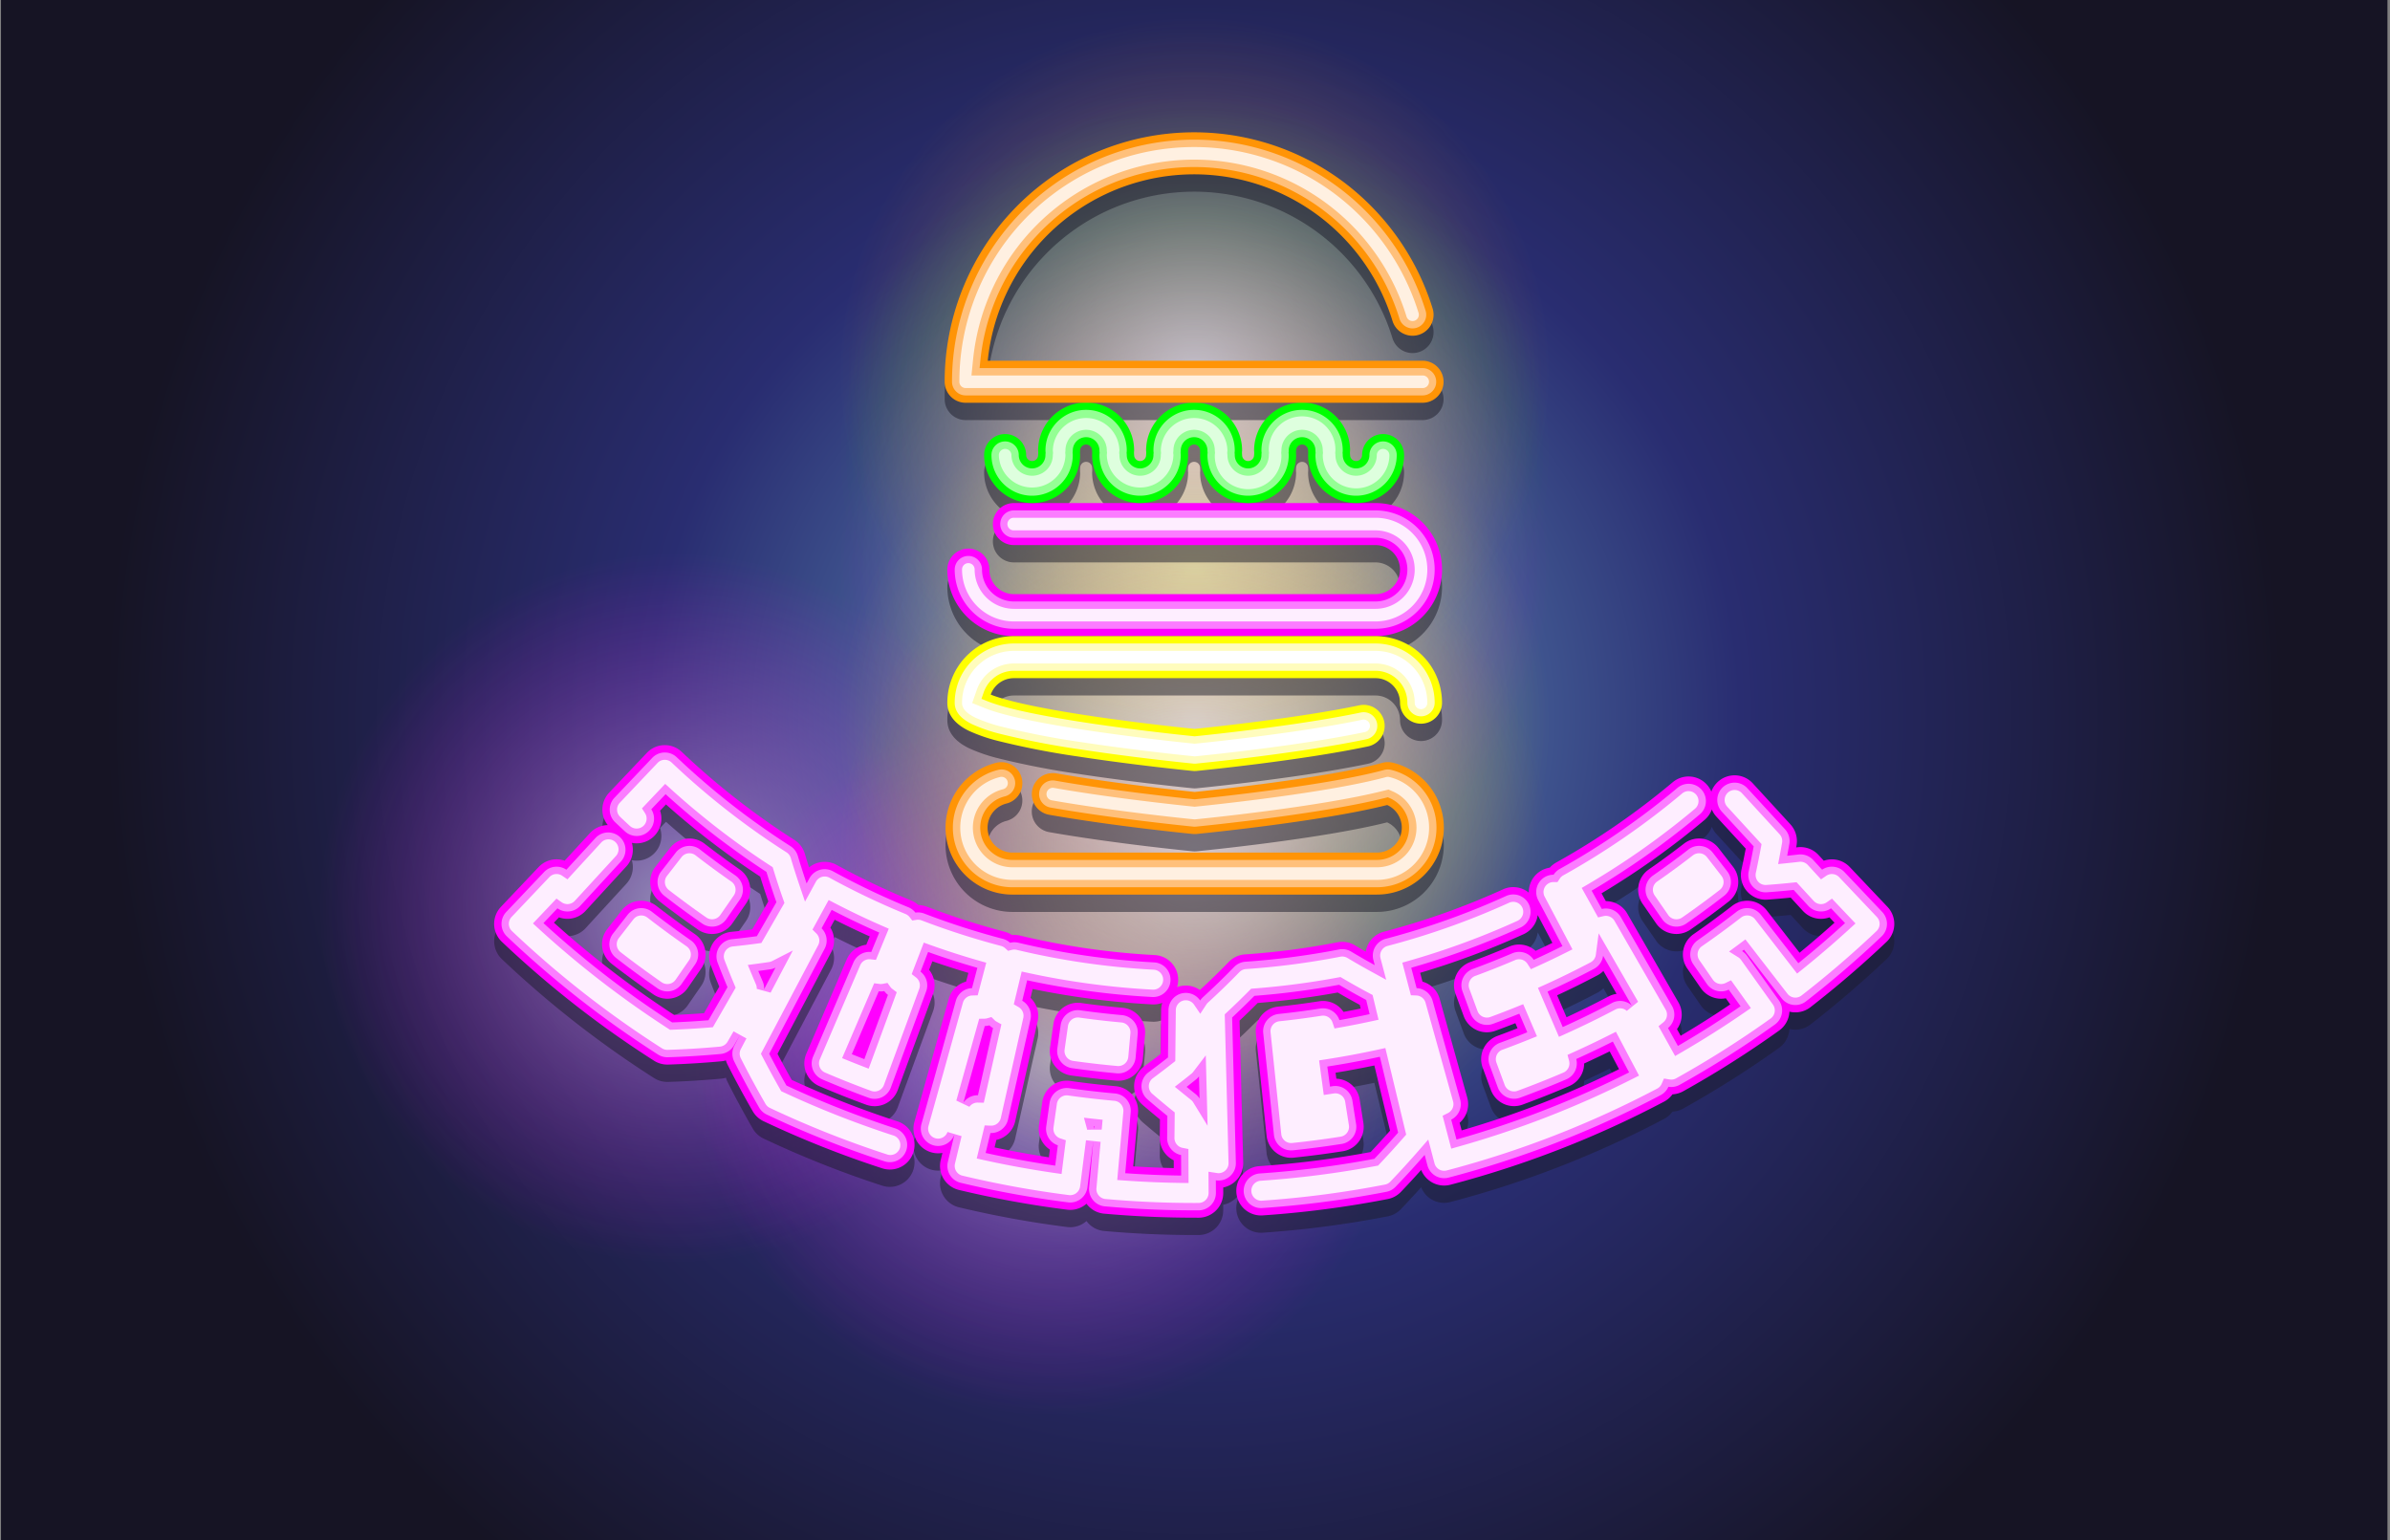 <svg xmlns="http://www.w3.org/2000/svg" xmlns:xlink="http://www.w3.org/1999/xlink" width="574" height="370" viewBox="0 0 574 370"><rect x="0" y="0" width="574" height="370" fill="#808080" stroke="none"/><defs><clipPath id="a"><rect width="574" height="370" transform="translate(1222 162)" fill="#fff" stroke="#707070" stroke-width="1"/></clipPath><radialGradient id="b" cx="0.5" cy="0.5" r="0.556" gradientTransform="translate(0.088) scale(0.824 1)" gradientUnits="objectBoundingBox"><stop offset="0" stop-color="#6598c2"/><stop offset="0.502" stop-color="#292d71"/><stop offset="1" stop-color="#161424"/></radialGradient><radialGradient id="c" cx="0.5" cy="0.5" r="0.5" gradientTransform="translate(0)" gradientUnits="objectBoundingBox"><stop offset="0" stop-color="#deffde"/><stop offset="0.998" stop-color="lime" stop-opacity="0"/></radialGradient><radialGradient id="d" cx="0.5" cy="0.5" r="0.5" gradientTransform="translate(0)" gradientUnits="objectBoundingBox"><stop offset="0" stop-color="#feeeff"/><stop offset="0.998" stop-color="#f0f" stop-opacity="0"/></radialGradient><radialGradient id="e" cx="0.5" cy="0.5" r="0.5" xlink:href="#d"/><radialGradient id="f" cx="0.5" cy="0.5" r="0.5" xlink:href="#d"/><radialGradient id="i" cx="0.5" cy="0.5" r="0.5" gradientTransform="translate(0)" gradientUnits="objectBoundingBox"><stop offset="0" stop-color="#fff"/><stop offset="0.998" stop-color="#ff0" stop-opacity="0"/></radialGradient><radialGradient id="j" cx="0.5" cy="0.5" r="0.5" gradientTransform="translate(0)" gradientUnits="objectBoundingBox"><stop offset="0" stop-color="#fff0e1"/><stop offset="1" stop-color="#ff9406" stop-opacity="0"/></radialGradient><radialGradient id="k" cx="0.5" cy="0.5" r="0.5" xlink:href="#j"/></defs><g transform="translate(-1222 -162)" clip-path="url(#a)"><g transform="translate(1222.239 97.967)"><rect width="573.152" height="472.245" fill="url(#b)"/><g transform="translate(76.685 68.491)"><circle cx="85.028" cy="85.028" r="85.028" transform="translate(124.972 19.266)" opacity="0.5" fill="url(#c)"/><circle cx="85.028" cy="85.028" r="85.028" transform="translate(124.972 47.324)" opacity="0.5" fill="url(#d)"/><circle cx="85.028" cy="85.028" r="85.028" transform="translate(0 128.627)" opacity="0.5" fill="url(#e)"/><circle cx="85.028" cy="85.028" r="85.028" transform="translate(90.173 165.206)" opacity="0.5" fill="url(#f)"/><circle cx="85.028" cy="85.028" r="85.028" transform="translate(178.734 160.731)" opacity="0.5" fill="url(#f)"/><circle cx="85.028" cy="85.028" r="85.028" transform="translate(243.504 128.627)" opacity="0.5" fill="url(#e)"/><circle cx="85.028" cy="85.028" r="85.028" transform="translate(124.972 85.029)" opacity="0.5" fill="url(#i)"/><circle cx="85.028" cy="85.028" r="85.028" transform="translate(124.972)" opacity="0.5" fill="url(#j)"/><circle cx="85.028" cy="85.028" r="85.028" transform="translate(124.972 115.45)" opacity="0.5" fill="url(#k)"/><g transform="translate(41.756 31.487)" opacity="0.5"><path d="M216.671,141.695H186.355a5.045,5.045,0,1,0,0,10.091H273.2a5.891,5.891,0,1,1,0,11.783H186.355a5.9,5.9,0,0,1-5.891-5.891,5.045,5.045,0,0,0-10.091,0,16,16,0,0,0,15.982,15.982,16,16,0,0,0-15.982,15.982c0,2.814,1.74,5.087,5.172,6.759a39.894,39.894,0,0,0,7.076,2.443,194.519,194.519,0,0,0,19.211,3.735c13.569,2.084,27.316,3.441,27.453,3.455q.246.024.492.024t.493-.024c1.011-.1,24.944-2.467,41.136-5.89a5.045,5.045,0,1,0-2.087-9.872c-14.4,3.044-36.015,5.312-39.541,5.671-2.324-.236-12.517-1.3-23.281-2.868-16.657-2.425-23.22-4.38-25.7-5.373a5.9,5.9,0,0,1,5.563-3.951H273.2a5.9,5.9,0,0,1,5.891,5.891,5.045,5.045,0,1,0,10.091,0A16,16,0,0,0,273.2,173.659a15.982,15.982,0,1,0,0-31.964H216.671Z" transform="translate(-61.532 -52.648)" fill="#1c1b29"/><path d="M184.693,198.283a5.045,5.045,0,0,0-2.4-9.8,16.068,16.068,0,0,0,3.824,31.674h87.526a16.068,16.068,0,0,0,3.823-31.674,5.036,5.036,0,0,0-2.526.034c-13.5,3.683-41.039,6.574-45.061,6.984-3.037-.309-19.5-2.033-33.2-4.451a5.045,5.045,0,1,0-1.754,9.937c15.459,2.729,33.689,4.53,34.457,4.606a5.062,5.062,0,0,0,.985,0c1.254-.123,30-2.97,45.736-6.95a5.979,5.979,0,0,1-2.466,11.425H186.12a5.977,5.977,0,0,1-1.428-11.782Z" transform="translate(-61.639 -37.069)" fill="#1c1b29"/><path d="M174.935,139.9h27.732a11.545,11.545,0,0,0-10.331,11.467,4.879,4.879,0,0,1,0,1.094,1.438,1.438,0,1,1-2.877,0,5.045,5.045,0,1,0-10.091,0,11.529,11.529,0,1,0,23.058,0,4.877,4.877,0,0,1,0-1.094,1.438,1.438,0,1,1,2.877,0,4.882,4.882,0,0,1,0,1.094,11.529,11.529,0,1,0,23.058,0,4.882,4.882,0,0,1,0-1.094,1.438,1.438,0,0,1,2.877,0,4.882,4.882,0,0,1,0,1.094,11.529,11.529,0,1,0,23.058,0,4.882,4.882,0,0,1,0-1.094,1.438,1.438,0,0,1,2.877,0,4.882,4.882,0,0,1,0,1.094,11.529,11.529,0,1,0,23.058,0,5.045,5.045,0,1,0-10.091,0,1.438,1.438,0,0,1-2.877,0,4.882,4.882,0,0,1,0-1.094A11.545,11.545,0,0,0,256.933,139.9h27.732a5.045,5.045,0,1,0,0-10.091H180.233a49.831,49.831,0,0,1,97.209-9.573,5.045,5.045,0,1,0,9.648-2.956,60.4,60.4,0,0,0-21.344-30.358,59.913,59.913,0,0,0-95.857,47.933A5.045,5.045,0,0,0,174.935,139.9Zm53.667,0a11.545,11.545,0,0,0-10.331,11.467,4.877,4.877,0,0,1,0,1.094,1.438,1.438,0,1,1-2.877,0,4.877,4.877,0,0,1,0-1.094A11.545,11.545,0,0,0,205.063,139.9Zm15.6,11.467a4.882,4.882,0,0,1,0,1.094,1.438,1.438,0,1,1-2.877,0,4.882,4.882,0,0,1,0-1.094A11.545,11.545,0,0,0,231,139.9h23.539A11.545,11.545,0,0,0,244.206,151.367Z" transform="translate(-61.694 -74.945)" fill="#1c1b29"/><path d="M119.168,217.225c2.993,2.323,6.088,4.592,9.2,6.745a5.9,5.9,0,0,0,3.374,1.054,5.976,5.976,0,0,0,1.064-.1,5.889,5.889,0,0,0,3.814-2.464l3.247-4.7a5.937,5.937,0,0,0-1.5-8.243c-2.849-1.972-5.684-4.052-8.426-6.179a5.955,5.955,0,0,0-3.633-1.245,5.934,5.934,0,0,0-4.689,2.3l-3.5,4.518A5.937,5.937,0,0,0,119.168,217.225Z" transform="translate(-79.401 -32.473)" fill="#1c1b29"/><path d="M112.942,215.6l-3.5,4.518a5.936,5.936,0,0,0,1.053,8.313c3.265,2.534,6.639,5.008,10.026,7.353a5.928,5.928,0,0,0,8.252-1.506l3.247-4.7a5.936,5.936,0,0,0-1.5-8.243c-3.13-2.166-6.243-4.45-9.254-6.786a5.925,5.925,0,0,0-4.38-1.2A5.892,5.892,0,0,0,112.942,215.6Z" transform="translate(-82.297 -28.732)" fill="#1c1b29"/><path d="M206.316,232.871c-3.307-.3-6.648-.681-9.931-1.147a5.926,5.926,0,0,0-6.7,5.033l-.806,5.656a5.928,5.928,0,0,0,5.037,6.706c3.581.508,7.226.929,10.835,1.251.176.016.355.024.533.024a5.9,5.9,0,0,0,5.9-5.4l.511-5.691a5.929,5.929,0,0,0-5.378-6.435Z" transform="translate(-55.371 -22.596)" fill="#1c1b29"/><path d="M309.358,202.1a5.955,5.955,0,0,0-3.634,1.245c-2.743,2.129-5.578,4.208-8.425,6.179a5.936,5.936,0,0,0-1.5,8.243l3.246,4.7a5.888,5.888,0,0,0,3.814,2.464,5.962,5.962,0,0,0,1.064.1,5.9,5.9,0,0,0,3.374-1.054c3.111-2.153,6.206-4.423,9.2-6.745a5.936,5.936,0,0,0,1.053-8.311l-3.5-4.518a5.937,5.937,0,0,0-4.689-2.3Z" transform="translate(-19.988 -32.473)" fill="#1c1b29"/><path d="M423.433,224.126l-9.066-9.568a5.891,5.891,0,0,0-4.144-1.848l-.161,0a5.912,5.912,0,0,0-1.935.324l-1.244-1.356a5.936,5.936,0,0,0-5.06-1.879l-.334.039q.046-.258.091-.515a5.964,5.964,0,0,0-1.472-5.028l-9.041-9.853a5.928,5.928,0,0,0-9.947,2,5.931,5.931,0,0,0-9.286-2.255,178.781,178.781,0,0,1-27.991,19.286,5.942,5.942,0,0,0-1.537,1.229,5.925,5.925,0,0,0-5.027,6,5.915,5.915,0,0,0-6.191-.795,178.633,178.633,0,0,1-28.621,10.177,5.944,5.944,0,0,0-4.353,4.793q-1.333-.765-2.587-1.518a5.926,5.926,0,0,0-4.185-.735,180.4,180.4,0,0,1-22.245,2.911,5.918,5.918,0,0,0-3.854,1.787c-2.232,2.3-4.569,4.575-6.954,6.768a5.9,5.9,0,0,0-3.319-1.068h-.074a5.872,5.872,0,0,0-2.1.388,5.933,5.933,0,0,0-5.34-7.712,179.994,179.994,0,0,1-32.362-4.683,5.923,5.923,0,0,0-1.375-.162q-.275,0-.549.026a5.936,5.936,0,0,0-1.758-.786,179.064,179.064,0,0,1-18.691-6.012,5.916,5.916,0,0,0-2.037-.394,5.931,5.931,0,0,0-1.749-1.108,178.3,178.3,0,0,1-17.915-8.547,5.94,5.94,0,0,0-6.6.607c-.356-1.115-.694-2.209-1.01-3.274a5.926,5.926,0,0,0-2.5-3.313A179.79,179.79,0,0,1,133.848,186.9a5.91,5.91,0,0,0-4.083-1.627l-.155,0a5.89,5.89,0,0,0-4.145,1.849L116.4,196.7a5.938,5.938,0,0,0-.322,7.786,5.945,5.945,0,0,0-4.28,1.92l-6.083,6.629a5.9,5.9,0,0,0-1.933-.324l-.162,0a5.891,5.891,0,0,0-4.145,1.848l-9.066,9.568a5.936,5.936,0,0,0,.223,8.379,242.933,242.933,0,0,0,36.554,28.573,5.918,5.918,0,0,0,3.185.929l.184,0c4.259-.132,8.554-.4,12.766-.788a5.936,5.936,0,0,0,1.128-.216,5.9,5.9,0,0,0,.413,1.06c1.888,3.738,3.919,7.491,6.034,11.155a5.9,5.9,0,0,0,2.6,2.393,241.238,241.238,0,0,0,28.493,11.316,5.928,5.928,0,0,0,3.665-11.276,229.606,229.606,0,0,1-25.409-9.972c-1.168-2.063-2.31-4.161-3.406-6.255l12.89-24.431a5.893,5.893,0,0,0-.2-5.888l1.04-1.9c2.765,1.4,5.583,2.747,8.413,4.014l-.822,2a5.923,5.923,0,0,0-4.71,3.548l-9.695,22.624a5.928,5.928,0,0,0,3.116,7.785c3.69,1.58,7.473,3.082,11.244,4.464a5.924,5.924,0,0,0,7.6-3.523l8.484-23.1a5.923,5.923,0,0,0-.955-5.77l.788-2.05c2.855.993,5.752,1.926,8.651,2.783l-.553,2.1a5.9,5.9,0,0,0-4.17,4.135l-8.255,29.578a5.927,5.927,0,0,0,6.743,7.432l-.419,1.744a5.928,5.928,0,0,0,4.384,7.151,243.175,243.175,0,0,0,25.977,4.738,6.025,6.025,0,0,0,.747.047,5.911,5.911,0,0,0,3.908-1.478q.108.147.226.288a5.89,5.89,0,0,0,4.022,2.1c7.159.639,14.441.963,21.643.963l1.048,0a5.928,5.928,0,0,0,5.9-5.954l-.006-1.31a5.931,5.931,0,0,0,4.8-5.972l-.87-34.108c1.474-1.386,2.933-2.8,4.351-4.229a192.672,192.672,0,0,0,19.221-2.515c1.739,1.013,3.518,2.009,5.3,2.97l.212.88c-1.369.284-2.746.555-4.121.81a5.916,5.916,0,0,0-4.926-2.631,6,6,0,0,0-.925.072c-3.274.515-6.611.951-9.916,1.3a5.928,5.928,0,0,0-5.279,6.516l2.573,24.472a5.919,5.919,0,0,0,6.512,5.276c3.927-.41,7.9-.929,11.8-1.542a5.928,5.928,0,0,0,4.935-6.782l-.892-5.643a5.9,5.9,0,0,0-5.6-5l-.194-1.434c3.114-.509,6.237-1.091,9.323-1.738l3.768,15.659c-1.518,1.727-3.083,3.448-4.664,5.133a231.94,231.94,0,0,1-26.726,3.386,5.928,5.928,0,0,0,.4,11.843c.135,0,.271,0,.4-.014a243.58,243.58,0,0,0,30.049-3.932,5.9,5.9,0,0,0,3.15-1.722c1.62-1.695,3.249-3.456,4.866-5.262a5.925,5.925,0,0,0,7.016,3.552,240.841,240.841,0,0,0,51.317-19.96,5.935,5.935,0,0,0,2.023-1.756,5.944,5.944,0,0,0,2.581-.74,241.267,241.267,0,0,0,23.038-14.587,5.921,5.921,0,0,0,2.468-4.53,5.932,5.932,0,0,0,5.05-1.074c6.312-4.9,12.464-10.183,18.286-15.705A5.934,5.934,0,0,0,423.433,224.126Zm-79.356,21.239c3.272-1.514,6.523-3.123,9.686-4.793a5.905,5.905,0,0,0,1.421-1.05l3.167,5.5a5.954,5.954,0,0,0-1.915.624c-3.3,1.74-6.686,3.416-10.1,4.993Zm-95.11,3.527-.111,10.541c-1.308,1.019-2.638,2.026-3.963,3a5.928,5.928,0,0,0-.346,9.27c1.352,1.161,2.743,2.323,4.143,3.462l-.047,4.424A5.932,5.932,0,0,0,252,285l.008,1.871c-3.242-.07-6.505-.208-9.742-.413l1.153-12.834a5.929,5.929,0,0,0-5.377-6.436c-3.631-.324-7.3-.748-10.908-1.259a5.924,5.924,0,0,0-6.7,5.033l-.806,5.657a5.935,5.935,0,0,0,2.624,5.8l-.236,1.855c-4.361-.668-8.735-1.465-13.048-2.379l.434-1.805a5.887,5.887,0,0,0,4.523-4.5l5.391-24.012a5.924,5.924,0,0,0-1.713-5.607l.511-2.126a192.4,192.4,0,0,0,28.718,3.7q.156.008.31.008a5.918,5.918,0,0,0,2.106-.385A5.872,5.872,0,0,0,248.968,248.892ZM122.087,210.155a5.979,5.979,0,0,0-.229-1.4,5.931,5.931,0,0,0,6.774-7.729l1.422-1.5a191.953,191.953,0,0,0,22.624,17.335c.615,1.986,1.272,3.986,1.957,5.964l-3.865,6.715c-1.675.22-3.366.419-5.04.59a5.928,5.928,0,0,0-4.929,8.024c.657,1.709,1.346,3.433,2.053,5.138l-3.672,6.379c-2.379.182-4.783.323-7.169.419a231.163,231.163,0,0,1-28.872-22.162l1.215-1.283a5.9,5.9,0,0,0,2.025.355c.085,0,.169,0,.253-.005a5.89,5.89,0,0,0,4.115-1.915l9.781-10.659A5.89,5.89,0,0,0,122.087,210.155Zm259.141-9.422a5.906,5.906,0,0,0,1.1,1.722l7.049,7.681c-.322,1.7-.669,3.4-1.032,5.083a5.928,5.928,0,0,0,5.8,7.182c.138,0,.276,0,.417-.015,1.857-.132,3.741-.295,5.614-.484l2.913,3.175a5.89,5.89,0,0,0,4.117,1.915q.125.005.25.005a5.913,5.913,0,0,0,2.027-.355l1.216,1.283c-2.74,2.469-5.556,4.887-8.4,7.217l-7.886-10.188a5.89,5.89,0,0,0-3.943-2.253,5.928,5.928,0,0,0-4.379,1.2c-3.01,2.336-6.123,4.62-9.254,6.786a5.936,5.936,0,0,0-1.5,8.243l3.246,4.7a5.889,5.889,0,0,0,3.816,2.464,5.919,5.919,0,0,0,2.2-.015l1.053,1.475c-3.88,2.626-7.868,5.152-11.9,7.533l-.886-1.594a5.9,5.9,0,0,0,.338-6.446l-12.284-21.329a5.93,5.93,0,0,0-5.136-2.97l-1.042-1.876a191.171,191.171,0,0,0,24.72-17.605A5.886,5.886,0,0,0,381.228,200.733ZM339.1,227.385a5.98,5.98,0,0,0,.326-1.289l3.523,6.677c-1.335.654-2.684,1.295-4.033,1.918a5.931,5.931,0,0,0-6.3-1.041c-3.09,1.323-6.257,2.58-9.413,3.738a5.929,5.929,0,0,0-3.523,7.61l1.971,5.365a5.924,5.924,0,0,0,7.606,3.521c1.593-.584,3.2-1.2,4.8-1.826l.523,1.221c-1.614.638-3.24,1.257-4.853,1.848a5.928,5.928,0,0,0-3.524,7.61l1.971,5.363a5.924,5.924,0,0,0,7.606,3.522c3.756-1.378,7.525-2.874,11.2-4.449a5.89,5.89,0,0,0,3.171-3.247,5.957,5.957,0,0,0,.423-2.184c2.053-.939,4.1-1.915,6.127-2.915l2.259,4.282a229.46,229.46,0,0,1-37.8,14.7l-.48-1.823a5.933,5.933,0,0,0,1.824-6.072l-6.616-23.705a5.91,5.91,0,0,0-4.129-4.123l-.559-2.125A190.69,190.69,0,0,0,336,230.7,5.89,5.89,0,0,0,339.1,227.385Z" transform="translate(-88.785 -38.091)" fill="#1c1b29"/></g><g transform="translate(41.756 27.324)"><g transform="translate(108.84 89.046)"><path d="M273.2,170.539H186.354a16,16,0,0,1-15.982-15.982,5.045,5.045,0,1,1,10.091,0,5.9,5.9,0,0,0,5.891,5.891H273.2a5.891,5.891,0,1,0,0-11.783H186.354a5.045,5.045,0,0,1,0-10.091H273.2a15.982,15.982,0,1,1,0,31.964Z" transform="translate(-170.372 -138.574)" fill="#f0f"/><path d="M185.912,168.33A14.232,14.232,0,0,1,171.7,154.114a3.279,3.279,0,1,1,6.559,0,7.666,7.666,0,0,0,7.657,7.657h86.843a7.657,7.657,0,1,0,0-15.315H185.912a3.279,3.279,0,0,1,0-6.559h86.843a14.216,14.216,0,0,1,0,28.433Z" transform="translate(-169.93 -138.132)" fill="#fb7dff"/><path d="M185.47,166.122a12.464,12.464,0,0,1-12.45-12.45,1.514,1.514,0,1,1,3.027,0,9.434,9.434,0,0,0,9.423,9.423h86.843a9.423,9.423,0,1,0,0-18.846H185.47a1.514,1.514,0,1,1,0-3.027h86.843a12.45,12.45,0,1,1,0,24.9Z" transform="translate(-169.488 -137.69)" fill="#feeeff"/></g><path d="M272.813,128.047a5.045,5.045,0,0,0-5.045,5.045,1.438,1.438,0,1,1-2.877,0,4.882,4.882,0,0,1,0-1.094,11.529,11.529,0,1,0-23.058,0,4.887,4.887,0,0,1,0,1.094,1.438,1.438,0,1,1-2.877,0,4.882,4.882,0,0,1,0-1.094,11.529,11.529,0,0,0-23.058,0,4.882,4.882,0,0,1,0,1.094,1.438,1.438,0,1,1-2.877,0,4.882,4.882,0,0,1,0-1.094,11.529,11.529,0,0,0-23.058,0,4.879,4.879,0,0,1,0,1.094,1.438,1.438,0,1,1-2.877,0,5.045,5.045,0,1,0-10.091,0,11.529,11.529,0,1,0,23.058,0,4.877,4.877,0,0,1,0-1.094,1.438,1.438,0,1,1,2.877,0,4.882,4.882,0,0,1,0,1.094,11.529,11.529,0,1,0,23.058,0,4.882,4.882,0,0,1,0-1.094,1.438,1.438,0,0,1,2.877,0,4.882,4.882,0,0,1,0,1.094,11.529,11.529,0,1,0,23.058,0,4.877,4.877,0,0,1,0-1.094,1.438,1.438,0,1,1,2.877,0,4.882,4.882,0,0,1,0,1.094,11.529,11.529,0,1,0,23.058,0A5.046,5.046,0,0,0,272.813,128.047Z" transform="translate(-59.321 -55.575)" fill="lime"/><path d="M265.888,142.414a9.775,9.775,0,0,1-9.764-9.763,3.339,3.339,0,0,1,.021-.357l.021-.19-.021-.19a3.333,3.333,0,0,1-.021-.357,3.2,3.2,0,1,0-6.409,0,3.29,3.29,0,0,1-.02.357l-.021.19.021.19a3.289,3.289,0,0,1,.02.357,9.763,9.763,0,1,1-19.527,0,3.328,3.328,0,0,1,.021-.357l.021-.19-.021-.19a3.321,3.321,0,0,1-.021-.357,3.2,3.2,0,1,0-6.409,0,3.3,3.3,0,0,1-.021.357l-.021.19.021.19a3.311,3.311,0,0,1,.021.357,9.763,9.763,0,1,1-19.527,0,3.314,3.314,0,0,1,.021-.357l.021-.19-.021-.19a3.3,3.3,0,0,1-.021-.357,3.2,3.2,0,0,0-6.409,0,3.31,3.31,0,0,1-.021.357l-.021.19.021.19a3.318,3.318,0,0,1,.021.357,9.763,9.763,0,1,1-19.527,0,3.279,3.279,0,0,1,6.559,0,3.2,3.2,0,1,0,6.409,0,3.343,3.343,0,0,1,.021-.358l.02-.189-.02-.189a3.343,3.343,0,0,1-.021-.358,9.763,9.763,0,1,1,19.527,0,3.314,3.314,0,0,1-.021.357l-.02.19.02.19a3.314,3.314,0,0,1,.021.357,3.2,3.2,0,0,0,6.409,0,3.314,3.314,0,0,1,.021-.357l.02-.19-.02-.19a3.31,3.31,0,0,1-.021-.357,9.763,9.763,0,1,1,19.527,0,3.286,3.286,0,0,1-.02.357l-.021.19.021.19a3.294,3.294,0,0,1,.02.357,3.2,3.2,0,0,0,6.409,0,3.336,3.336,0,0,1,.021-.357l.021-.19-.021-.19a3.327,3.327,0,0,1-.021-.357,9.763,9.763,0,1,1,19.527,0,3.278,3.278,0,0,1-.02.357l-.021.19.021.19a3.286,3.286,0,0,1,.02.357,3.2,3.2,0,0,0,6.409,0,3.279,3.279,0,0,1,6.559,0A9.774,9.774,0,0,1,265.888,142.414Z" transform="translate(-58.879 -55.133)" fill="#94ff94"/><path d="M265.445,140.206a8.007,8.007,0,0,1-8-8,1.639,1.639,0,0,1,.011-.171l.041-.377-.041-.381a1.61,1.61,0,0,1-.01-.166,4.97,4.97,0,1,0-9.94,0,1.606,1.606,0,0,1-.01.168l-.041.379.042.381a1.605,1.605,0,0,1,.01.166,8,8,0,1,1-15.995,0,1.613,1.613,0,0,1,.011-.17l.041-.377-.041-.381a1.6,1.6,0,0,1-.01-.166,4.97,4.97,0,1,0-9.94,0,1.614,1.614,0,0,1-.01.167l-.041.38.041.38a1.565,1.565,0,0,1,.011.167,8,8,0,0,1-15.995,0,1.566,1.566,0,0,1,.011-.168l.041-.38-.041-.38a1.549,1.549,0,0,1-.011-.167,4.97,4.97,0,1,0-9.94,0,1.606,1.606,0,0,1-.01.167l-.041.38.041.38a1.557,1.557,0,0,1,.011.167,8,8,0,0,1-15.995,0,1.514,1.514,0,0,1,3.027,0,4.97,4.97,0,1,0,9.94,0,1.628,1.628,0,0,1,.011-.17l.041-.378-.041-.378a1.607,1.607,0,0,1-.011-.169,8,8,0,0,1,15.995,0,1.572,1.572,0,0,1-.011.168l-.041.38.041.379a1.605,1.605,0,0,1,.011.169,4.97,4.97,0,1,0,9.94,0,1.58,1.58,0,0,1,.011-.168l.041-.38-.041-.379a1.6,1.6,0,0,1-.011-.168,8,8,0,0,1,15.995,0,1.6,1.6,0,0,1-.01.168l-.041.379.041.381a1.611,1.611,0,0,1,.01.166,4.97,4.97,0,1,0,9.94,0,1.6,1.6,0,0,1,.011-.17l.041-.378-.041-.381a1.594,1.594,0,0,1-.01-.166,8,8,0,1,1,15.995,0,1.637,1.637,0,0,1-.01.167l-.041.38.041.381a1.606,1.606,0,0,1,.01.166,4.97,4.97,0,1,0,9.94,0,1.514,1.514,0,0,1,3.027,0A8.006,8.006,0,0,1,265.445,140.206Z" transform="translate(-58.436 -54.691)" fill="#deffde"/><g transform="translate(108.84 121.01)"><path d="M229.776,194.933q-.246,0-.492-.024c-.137-.013-13.884-1.37-27.453-3.455a194.475,194.475,0,0,1-19.211-3.735,39.892,39.892,0,0,1-7.076-2.443c-3.432-1.672-5.172-3.945-5.172-6.759a16,16,0,0,1,15.982-15.982H273.2a16,16,0,0,1,15.982,15.982,5.045,5.045,0,0,1-10.091,0,5.9,5.9,0,0,0-5.891-5.891H186.355a5.9,5.9,0,0,0-5.563,3.951c2.484.993,9.047,2.948,25.7,5.373,10.764,1.567,20.956,2.632,23.281,2.868,3.526-.359,25.142-2.627,39.541-5.671a5.045,5.045,0,1,1,2.087,9.872c-16.191,3.423-40.125,5.791-41.135,5.89Q230.023,194.933,229.776,194.933Z" transform="translate(-170.373 -162.535)" fill="#ff0"/><path d="M229.334,192.725c-.106,0-.213-.005-.32-.016-.136-.013-13.833-1.365-27.357-3.442a192.935,192.935,0,0,1-19.027-3.7,38.22,38.22,0,0,1-6.754-2.324c-2.812-1.37-4.179-3.061-4.179-5.171a14.232,14.232,0,0,1,14.216-14.216h86.843a14.232,14.232,0,0,1,14.216,14.216,3.279,3.279,0,1,1-6.559,0,7.666,7.666,0,0,0-7.657-7.657H185.912a7.671,7.671,0,0,0-7.23,5.133l-.558,1.6,1.57.627c3.015,1.205,9.991,3.134,26.1,5.481,10.627,1.547,20.564,2.594,23.356,2.877l.179.018.179-.018c4.112-.419,25.351-2.661,39.727-5.7a3.274,3.274,0,0,1,3.887,2.53,3.28,3.28,0,0,1-2.53,3.887c-16.123,3.409-39.937,5.762-40.943,5.86A3.159,3.159,0,0,1,229.334,192.725Z" transform="translate(-169.93 -162.093)" fill="#fffcbd"/><path d="M228.892,190.517c-.049,0-.1,0-.15-.008-.134-.013-13.692-1.346-27.259-3.43a191.285,191.285,0,0,1-18.843-3.658,36.6,36.6,0,0,1-6.433-2.2c-2.856-1.391-3.186-2.711-3.186-3.583a12.464,12.464,0,0,1,12.45-12.45h86.843a12.465,12.465,0,0,1,12.45,12.45,1.514,1.514,0,1,1-3.027,0,9.434,9.434,0,0,0-9.423-9.423H185.47a9.438,9.438,0,0,0-8.9,6.316l-1.117,3.191,3.139,1.255c3.1,1.241,10.222,3.217,26.506,5.588,10.668,1.553,20.632,2.6,23.432,2.887l.357.037.358-.037c4.127-.42,25.448-2.671,39.914-5.729a1.535,1.535,0,0,1,.318-.034,1.518,1.518,0,0,1,1.476,1.2,1.514,1.514,0,0,1-1.168,1.794c-16.023,3.388-39.748,5.733-40.75,5.831C228.992,190.514,228.941,190.517,228.892,190.517Z" transform="translate(-169.488 -161.65)" fill="#fff"/></g><g transform="translate(108.413 151.267)"><path d="M273.646,217.035H186.12a16.068,16.068,0,0,1-3.824-31.674,5.045,5.045,0,0,1,2.4,9.8,5.977,5.977,0,0,0,1.428,11.782h87.526a5.979,5.979,0,0,0,2.466-11.425c-15.74,3.979-44.482,6.827-45.736,6.95a5.057,5.057,0,0,1-.985,0c-.768-.075-19-1.877-34.457-4.606a5.045,5.045,0,1,1,1.754-9.937c13.7,2.418,30.159,4.142,33.2,4.451,4.022-.41,31.559-3.3,45.061-6.984a5.039,5.039,0,0,1,2.526-.034,16.068,16.068,0,0,1-3.824,31.674Z" transform="translate(-170.052 -185.215)" fill="#ff9406"/><path d="M185.678,214.827a14.3,14.3,0,0,1-3.4-28.193,3.3,3.3,0,0,1,.782-.095,3.28,3.28,0,0,1,.775,6.466,7.743,7.743,0,0,0,1.847,15.263H273.2a7.745,7.745,0,0,0,3.19-14.8l-.561-.252-.6.151c-15.633,3.953-44.265,6.786-45.476,6.9-.106.01-.214.016-.32.016s-.214-.005-.321-.016c-.765-.075-18.937-1.872-34.322-4.587a3.28,3.28,0,0,1,.562-6.51,3.319,3.319,0,0,1,.577.051c13.732,2.424,30.169,4.148,33.325,4.469l.179.018.179-.018c5.21-.531,31.881-3.364,45.347-7.037a3.273,3.273,0,0,1,1.641-.022,14.3,14.3,0,0,1-3.4,28.193H185.678Z" transform="translate(-169.61 -184.773)" fill="#ffc07b"/><path d="M185.236,212.619a12.536,12.536,0,0,1-2.985-24.712,1.539,1.539,0,0,1,.363-.044,1.508,1.508,0,0,1,1.467,1.155,1.514,1.514,0,0,1-1.111,1.83,9.509,9.509,0,0,0,2.266,18.744h87.525a9.51,9.51,0,0,0,3.914-18.177l-1.122-.5-1.193.3c-15.494,3.917-44.009,6.741-45.215,6.859-.048,0-.1.007-.148.007s-.1,0-.149-.007c-.763-.075-18.885-1.868-34.187-4.569a1.514,1.514,0,0,1,.256-3.005,1.547,1.547,0,0,1,.269.024c13.792,2.434,30.286,4.164,33.453,4.486l.358.037.358-.037c5.233-.533,32.03-3.38,45.632-7.09a1.509,1.509,0,0,1,.757-.01,12.536,12.536,0,0,1-2.984,24.712H185.236Z" transform="translate(-169.168 -184.331)" fill="#fff0e1"/></g><g transform="translate(108.195)"><path d="M284.666,136.78H174.935a5.045,5.045,0,0,1-5.045-5.045A59.915,59.915,0,0,1,265.746,83.8,60.4,60.4,0,0,1,287.09,114.16a5.045,5.045,0,0,1-9.648,2.956,49.831,49.831,0,0,0-97.209,9.573H284.666a5.045,5.045,0,0,1,0,10.091Z" transform="translate(-169.889 -71.824)" fill="#ff9406"/><path d="M174.492,134.572a3.283,3.283,0,0,1-3.279-3.279,58.149,58.149,0,0,1,93.031-46.521,58.621,58.621,0,0,1,20.716,29.464,3.279,3.279,0,1,1-6.271,1.922,51.6,51.6,0,0,0-100.655,9.912l-.2,1.943H284.223a3.279,3.279,0,0,1,0,6.559H174.492Z" transform="translate(-169.447 -71.382)" fill="#ffc07b"/><path d="M174.05,132.364a1.515,1.515,0,0,1-1.514-1.514,56.383,56.383,0,0,1,90.2-45.108,56.844,56.844,0,0,1,20.089,28.569,1.513,1.513,0,0,1-1,1.89,1.508,1.508,0,0,1-1.89-1,53.363,53.363,0,0,0-104.1,10.252l-.393,3.887H283.78a1.514,1.514,0,1,1,0,3.027Z" transform="translate(-169.005 -70.94)" fill="#fff0e1"/></g><g transform="translate(0 147.188)"><path d="M131.739,221.9a5.9,5.9,0,0,1-3.374-1.054c-3.11-2.152-6.2-4.422-9.2-6.745a5.937,5.937,0,0,1-1.053-8.312l3.5-4.518a5.934,5.934,0,0,1,4.689-2.3,5.955,5.955,0,0,1,3.633,1.245c2.742,2.128,5.577,4.207,8.426,6.179a5.937,5.937,0,0,1,1.5,8.243l-3.247,4.7a5.888,5.888,0,0,1-3.814,2.464A5.99,5.99,0,0,1,131.739,221.9Z" transform="translate(-79.401 -176.54)" fill="#f0f"/><path d="M128.929,218.956a4.162,4.162,0,0,0,5.794-1.057l3.247-4.7a4.162,4.162,0,0,0-1.056-5.787c-2.876-1.991-5.737-4.089-8.5-6.236a4.162,4.162,0,0,0-5.844.741l-3.5,4.518a4.163,4.163,0,0,0,.739,5.836C122.776,214.571,125.845,216.821,128.929,218.956Z" transform="translate(-78.96 -176.098)" fill="#fb7dff"/><path d="M130.856,217.488a2.386,2.386,0,0,1-1.364-.426c-3.057-2.117-6.1-4.347-9.043-6.631a2.4,2.4,0,0,1-.426-3.36l3.5-4.518a2.4,2.4,0,0,1,1.9-.93,2.407,2.407,0,0,1,1.468.5c2.792,2.167,5.679,4.284,8.581,6.293a2.4,2.4,0,0,1,.608,3.332l-3.247,4.7a2.379,2.379,0,0,1-1.542,1A2.412,2.412,0,0,1,130.856,217.488Z" transform="translate(-78.518 -175.656)" fill="#feeeff"/><path d="M123.9,233.712a5.9,5.9,0,0,1-3.374-1.054c-3.387-2.345-6.761-4.819-10.026-7.353a5.936,5.936,0,0,1-1.053-8.312l3.5-4.518a5.93,5.93,0,0,1,4.688-2.3,5.956,5.956,0,0,1,3.634,1.245c3.011,2.337,6.125,4.62,9.254,6.786a5.936,5.936,0,0,1,1.5,8.243l-3.247,4.7a5.89,5.89,0,0,1-3.814,2.464A5.986,5.986,0,0,1,123.9,233.712Z" transform="translate(-82.298 -172.799)" fill="#f0f"/><path d="M116.665,211.533a4.162,4.162,0,0,0-2.768,1.582l-3.5,4.518a4.162,4.162,0,0,0,.739,5.836c3.241,2.515,6.588,4.969,9.949,7.3a4.162,4.162,0,0,0,5.794-1.057l3.247-4.7a4.162,4.162,0,0,0-1.056-5.787c-3.154-2.183-6.294-4.486-9.332-6.844A4.16,4.16,0,0,0,116.665,211.533Z" transform="translate(-81.856 -172.357)" fill="#fb7dff"/><path d="M123.014,229.3a2.387,2.387,0,0,1-1.364-.426c-3.335-2.308-6.656-4.744-9.871-7.239a2.4,2.4,0,0,1-.426-3.36l3.5-4.518a2.38,2.38,0,0,1,1.594-.911,2.4,2.4,0,0,1,1.77.484c3.062,2.376,6.228,4.7,9.41,6.9a2.4,2.4,0,0,1,.608,3.332l-3.247,4.7a2.382,2.382,0,0,1-1.542,1A2.46,2.46,0,0,1,123.014,229.3Z" transform="translate(-81.414 -171.914)" fill="#feeeff"/><path d="M205.283,247.275c-.178,0-.357-.008-.533-.024-3.609-.322-7.254-.743-10.835-1.251a5.928,5.928,0,0,1-5.037-6.706l.806-5.656a5.926,5.926,0,0,1,6.7-5.033c3.283.466,6.624.851,9.931,1.147a5.928,5.928,0,0,1,5.378,6.435l-.511,5.691A5.9,5.9,0,0,1,205.283,247.275Z" transform="translate(-55.372 -166.663)" fill="#f0f"/><path d="M205.717,231.068c-3.336-.3-6.708-.687-10.022-1.157a4.162,4.162,0,0,0-4.705,3.534l-.806,5.656a4.163,4.163,0,0,0,3.537,4.709c3.552.5,7.168.921,10.745,1.241.126.011.251.017.375.017a4.163,4.163,0,0,0,4.141-3.79l.511-5.691a4.162,4.162,0,0,0-3.776-4.518Z" transform="translate(-54.929 -166.221)" fill="#fb7dff"/><path d="M204.4,242.859c-.073,0-.146,0-.217-.01-3.55-.317-7.135-.731-10.656-1.23a2.4,2.4,0,0,1-2.036-2.711l.806-5.656a2.406,2.406,0,0,1,2.368-2.059,2.436,2.436,0,0,1,.342.024c3.343.474,6.745.867,10.113,1.168a2.4,2.4,0,0,1,2.174,2.6l-.511,5.691A2.411,2.411,0,0,1,204.4,242.859Z" transform="translate(-54.487 -165.778)" fill="#feeeff"/><path d="M303.92,221.9a5.961,5.961,0,0,1-1.064-.1,5.889,5.889,0,0,1-3.814-2.464l-3.246-4.7a5.936,5.936,0,0,1,1.5-8.243c2.848-1.971,5.682-4.05,8.426-6.179a5.923,5.923,0,0,1,4.381-1.2,5.89,5.89,0,0,1,3.942,2.253l3.5,4.518a5.936,5.936,0,0,1-1.053,8.311c-2.992,2.323-6.087,4.592-9.2,6.745A5.9,5.9,0,0,1,303.92,221.9Z" transform="translate(-19.988 -176.54)" fill="#f0f"/><path d="M306.366,201.173c-2.767,2.148-5.628,4.246-8.5,6.236a4.162,4.162,0,0,0-1.056,5.788l3.247,4.7a4.162,4.162,0,0,0,5.794,1.058c3.085-2.135,6.153-4.385,9.12-6.688a4.163,4.163,0,0,0,.739-5.836l-3.5-4.518a4.162,4.162,0,0,0-5.844-.741Z" transform="translate(-19.547 -176.098)" fill="#fb7dff"/><path d="M303.036,217.487a2.419,2.419,0,0,1-.43-.039,2.38,2.38,0,0,1-1.542-1l-3.247-4.7a2.4,2.4,0,0,1,.608-3.332c2.9-2.007,5.787-4.125,8.581-6.293a2.406,2.406,0,0,1,1.468-.5,2.355,2.355,0,0,1,.3.019,2.381,2.381,0,0,1,1.6.911l3.5,4.518a2.4,2.4,0,0,1-.426,3.36c-2.941,2.283-5.984,4.514-9.042,6.631A2.385,2.385,0,0,1,303.036,217.487Z" transform="translate(-19.104 -175.656)" fill="#feeeff"/><path d="M256.938,295.656c-7.2,0-14.484-.324-21.643-.963a5.89,5.89,0,0,1-4.022-2.1q-.118-.141-.226-.288a5.91,5.91,0,0,1-3.908,1.478,5.984,5.984,0,0,1-.747-.047,243.165,243.165,0,0,1-25.977-4.738,5.928,5.928,0,0,1-4.384-7.151l.419-1.744a5.929,5.929,0,0,1-6.743-7.432l8.255-29.578a5.9,5.9,0,0,1,4.17-4.135l.553-2.1c-2.9-.857-5.8-1.79-8.651-2.783l-.788,2.05a5.923,5.923,0,0,1,.955,5.77l-8.484,23.1a5.924,5.924,0,0,1-7.6,3.523c-3.771-1.382-7.554-2.884-11.244-4.464a5.928,5.928,0,0,1-3.116-7.784l9.695-22.624a5.923,5.923,0,0,1,4.71-3.548l.822-2c-2.829-1.266-5.648-2.611-8.413-4.014l-1.04,1.9a5.894,5.894,0,0,1,.2,5.888L156.837,256.3c1.1,2.094,2.239,4.192,3.406,6.255a229.618,229.618,0,0,0,25.409,9.972,5.928,5.928,0,1,1-3.665,11.276,241.285,241.285,0,0,1-28.493-11.316,5.9,5.9,0,0,1-2.6-2.393c-2.115-3.663-4.146-7.416-6.034-11.155a5.9,5.9,0,0,1-.413-1.06,5.894,5.894,0,0,1-1.128.216c-4.212.391-8.507.655-12.766.788l-.184,0a5.914,5.914,0,0,1-3.185-.929A242.9,242.9,0,0,1,90.63,229.384a5.936,5.936,0,0,1-.223-8.379l9.066-9.568a5.89,5.89,0,0,1,4.145-1.848l.162,0a5.91,5.91,0,0,1,1.933.324l6.083-6.629a5.944,5.944,0,0,1,4.28-1.92,5.939,5.939,0,0,1,.322-7.786l9.066-9.568a5.889,5.889,0,0,1,4.145-1.849l.155,0a5.91,5.91,0,0,1,4.083,1.627,179.8,179.8,0,0,0,27.058,21.151,5.927,5.927,0,0,1,2.5,3.313c.316,1.066.654,2.16,1.01,3.274a5.938,5.938,0,0,1,6.6-.607,178.292,178.292,0,0,0,17.915,8.547,5.935,5.935,0,0,1,1.748,1.108,5.9,5.9,0,0,1,2.037.394,179.062,179.062,0,0,0,18.691,6.012,5.937,5.937,0,0,1,1.758.786c.183-.017.366-.026.549-.026a5.921,5.921,0,0,1,1.375.162,180.029,180.029,0,0,0,32.362,4.683,5.933,5.933,0,0,1,5.34,7.712,5.87,5.87,0,0,1,2.1-.388h.074a5.909,5.909,0,0,1,3.319,1.068c2.385-2.193,4.723-4.467,6.955-6.768a5.918,5.918,0,0,1,3.854-1.787,180.4,180.4,0,0,0,22.245-2.911,5.926,5.926,0,0,1,4.185.735q1.251.75,2.587,1.518a5.944,5.944,0,0,1,4.353-4.793,178.638,178.638,0,0,0,28.621-10.177,5.915,5.915,0,0,1,6.191.795,5.925,5.925,0,0,1,5.027-6,5.942,5.942,0,0,1,1.537-1.229,178.781,178.781,0,0,0,27.991-19.286,5.936,5.936,0,0,1,9.286,2.255,5.928,5.928,0,0,1,9.947-2l9.041,9.853a5.964,5.964,0,0,1,1.472,5.028q-.045.257-.091.515l.335-.039a5.936,5.936,0,0,1,5.06,1.879l1.244,1.356a5.906,5.906,0,0,1,1.935-.324l.161,0a5.893,5.893,0,0,1,4.144,1.848l9.066,9.568a5.936,5.936,0,0,1-.223,8.378c-5.822,5.523-11.974,10.807-18.286,15.705a5.922,5.922,0,0,1-4.38,1.2,6.021,6.021,0,0,1-.67-.124,5.922,5.922,0,0,1-2.468,4.53,241.27,241.27,0,0,1-23.038,14.587,5.948,5.948,0,0,1-2.581.74,5.934,5.934,0,0,1-2.023,1.755,240.84,240.84,0,0,1-51.317,19.96,5.925,5.925,0,0,1-7.016-3.552c-1.616,1.805-3.245,3.567-4.865,5.262a5.9,5.9,0,0,1-3.15,1.722,243.6,243.6,0,0,1-30.049,3.932c-.133.009-.269.014-.4.014a5.928,5.928,0,0,1-.4-11.843,231.911,231.911,0,0,0,26.726-3.386c1.581-1.684,3.146-3.406,4.664-5.133l-3.768-15.659c-3.086.647-6.209,1.229-9.323,1.738l.194,1.434a5.9,5.9,0,0,1,5.6,5l.892,5.643a5.928,5.928,0,0,1-4.935,6.782c-3.9.613-7.869,1.132-11.8,1.542a5.918,5.918,0,0,1-6.512-5.276l-2.573-24.472a5.928,5.928,0,0,1,5.279-6.516c3.305-.346,6.642-.782,9.916-1.3a6,6,0,0,1,.925-.072,5.916,5.916,0,0,1,4.926,2.631c1.374-.255,2.752-.526,4.121-.81l-.212-.88c-1.786-.961-3.565-1.957-5.3-2.97a192.683,192.683,0,0,1-19.221,2.515c-1.417,1.424-2.876,2.843-4.351,4.229l.87,34.108a5.932,5.932,0,0,1-4.8,5.972l.006,1.31a5.928,5.928,0,0,1-5.9,5.954Zm-14.674-12.322c3.237.2,6.5.343,9.742.413L252,281.876a5.932,5.932,0,0,1-3.353-5.4l.047-4.424c-1.4-1.139-2.791-2.3-4.143-3.462a5.928,5.928,0,0,1,.346-9.27c1.325-.977,2.656-1.984,3.963-3l.111-10.541a5.873,5.873,0,0,1,.277-1.726,5.919,5.919,0,0,1-2.106.385q-.154,0-.31-.008a192.364,192.364,0,0,1-28.718-3.7l-.511,2.126a5.924,5.924,0,0,1,1.713,5.607l-5.391,24.012a5.888,5.888,0,0,1-4.523,4.5l-.434,1.805c4.313.914,8.687,1.712,13.048,2.379l.236-1.855a5.935,5.935,0,0,1-2.624-5.8l.806-5.657a5.924,5.924,0,0,1,6.7-5.033c3.607.512,7.277.935,10.908,1.259a5.929,5.929,0,0,1,5.377,6.436Zm78.885-8.644a229.465,229.465,0,0,0,37.8-14.7l-2.259-4.282c-2.023,1-4.074,1.976-6.127,2.915a5.955,5.955,0,0,1-.423,2.184,5.89,5.89,0,0,1-3.17,3.247c-3.677,1.574-7.446,3.071-11.2,4.449a5.924,5.924,0,0,1-7.606-3.522l-1.971-5.363a5.928,5.928,0,0,1,3.524-7.61c1.613-.591,3.239-1.211,4.853-1.848l-.523-1.221c-1.6.63-3.2,1.242-4.8,1.826a5.924,5.924,0,0,1-7.606-3.521l-1.971-5.365a5.929,5.929,0,0,1,3.523-7.61c3.156-1.157,6.323-2.415,9.413-3.738a5.931,5.931,0,0,1,6.3,1.041c1.349-.623,2.7-1.264,4.033-1.918l-3.523-6.677a5.976,5.976,0,0,1-.326,1.289,5.889,5.889,0,0,1-3.1,3.317,190.682,190.682,0,0,1-24.81,9.26l.559,2.125a5.91,5.91,0,0,1,4.129,4.123l6.616,23.705a5.933,5.933,0,0,1-1.824,6.072Zm52.6-22.723c4.028-2.381,8.016-4.907,11.9-7.533l-1.053-1.475a5.922,5.922,0,0,1-6.016-2.449l-3.246-4.7a5.936,5.936,0,0,1,1.5-8.243c3.131-2.167,6.244-4.451,9.254-6.786a5.928,5.928,0,0,1,4.379-1.2,5.89,5.89,0,0,1,3.943,2.252l7.886,10.188c2.847-2.33,5.662-4.749,8.4-7.217l-1.216-1.283a5.914,5.914,0,0,1-2.027.355q-.125,0-.25-.005a5.89,5.89,0,0,1-4.117-1.915l-2.913-3.175c-1.873.189-3.757.352-5.614.484-.142.01-.28.015-.417.015a5.928,5.928,0,0,1-5.8-7.182c.363-1.679.71-3.385,1.032-5.083l-7.049-7.681a5.9,5.9,0,0,1-1.1-1.722,5.892,5.892,0,0,1-1.769,2.535,191.183,191.183,0,0,1-24.72,17.606l1.042,1.876a5.93,5.93,0,0,1,5.136,2.97L373.2,243.928a5.9,5.9,0,0,1-.338,6.446Zm-27.412-4.451c3.413-1.576,6.8-3.252,10.1-4.993a5.952,5.952,0,0,1,1.915-.624l-3.167-5.5a5.9,5.9,0,0,1-1.421,1.05c-3.164,1.67-6.415,3.279-9.686,4.793ZM103.141,224.8a231.192,231.192,0,0,0,28.872,22.162c2.385-.1,4.79-.237,7.169-.42l3.672-6.379c-.707-1.7-1.4-3.43-2.053-5.138a5.928,5.928,0,0,1,4.929-8.024c1.674-.172,3.365-.37,5.04-.59l3.865-6.715c-.685-1.977-1.342-3.977-1.957-5.964A191.953,191.953,0,0,1,130.054,196.4l-1.422,1.5a5.933,5.933,0,0,1-6.774,7.729,5.963,5.963,0,0,1,.229,1.4,5.89,5.89,0,0,1-1.555,4.263l-9.781,10.659a5.891,5.891,0,0,1-4.116,1.915q-.126.005-.253.005a5.9,5.9,0,0,1-2.025-.355Z" transform="translate(-88.785 -182.158)" fill="#f0f"/><path d="M421.71,221.777l-9.066-9.568a4.162,4.162,0,0,0-5.367-.576l-2.136-2.328a4.168,4.168,0,0,0-3.552-1.32q-1.348.159-2.7.3.268-1.418.515-2.83a4.161,4.161,0,0,0-1.034-3.53l-9.042-9.853a4.162,4.162,0,0,0-6.134,5.629l7.647,8.332c-.371,2-.774,4.011-1.2,6A4.162,4.162,0,0,0,394,217.062c2.132-.152,4.291-.343,6.44-.571l3.513,3.829a4.162,4.162,0,0,0,5.467.586l3.364,3.55c-3.636,3.327-7.388,6.551-11.215,9.633l-8.992-11.617a4.163,4.163,0,0,0-5.844-.74c-3.038,2.358-6.177,4.66-9.332,6.844a4.162,4.162,0,0,0-1.056,5.788l3.247,4.7a4.162,4.162,0,0,0,5.25,1.376l2.85,3.993c-4.885,3.364-9.923,6.554-15.047,9.528l-2.386-4.294a4.164,4.164,0,0,0,.974-5.3l-12.283-21.329a4.163,4.163,0,0,0-4.581-1.969l-2.445-4.4a189.086,189.086,0,0,0,25.962-18.314,4.162,4.162,0,1,0-5.354-6.375,180.545,180.545,0,0,1-28.268,19.477,4.141,4.141,0,0,0-1.475,1.383,4.162,4.162,0,0,0-3.7,6.1l5.828,11.047q-3.418,1.712-6.908,3.295a4.164,4.164,0,0,0-5.138-1.573c-3.117,1.334-6.312,2.6-9.5,3.772a4.163,4.163,0,0,0-2.474,5.343l1.971,5.364a4.162,4.162,0,0,0,5.34,2.472c2.118-.776,4.241-1.6,6.348-2.447l1.914,4.468c-2.183.884-4.385,1.733-6.581,2.539a4.163,4.163,0,0,0-2.474,5.344l1.971,5.363a4.162,4.162,0,0,0,5.34,2.473c3.727-1.367,7.467-2.852,11.115-4.414a4.163,4.163,0,0,0,2.388-4.884c2.955-1.331,5.89-2.731,8.783-4.189l3.907,7.405a230.83,230.83,0,0,1-41.454,16.122L318.2,271.67a4.162,4.162,0,0,0,2.148-4.842l-6.616-23.705a4.164,4.164,0,0,0-3.844-3.041l-1.288-4.9a188.726,188.726,0,0,0,26.224-9.653,4.162,4.162,0,1,0-3.449-7.577,180.383,180.383,0,0,1-28.9,10.278,4.163,4.163,0,0,0-2.97,5.086l.324,1.233c-1.912-1.048-3.8-2.128-5.651-3.237a4.163,4.163,0,0,0-2.938-.516,182.123,182.123,0,0,1-22.463,2.939,4.161,4.161,0,0,0-2.706,1.255c-2.4,2.476-4.925,4.923-7.5,7.272a4.14,4.14,0,0,0-.669.793,4.156,4.156,0,0,0-3.4-1.829h-.045a4.163,4.163,0,0,0-4.161,4.119l-.12,11.39c-1.536,1.208-3.1,2.4-4.673,3.557a4.162,4.162,0,0,0-.243,6.509c1.556,1.337,3.154,2.666,4.767,3.967l-.056,5.278a4.162,4.162,0,0,0,3.348,4.126l.022,4.927c-4.476-.061-8.971-.251-13.436-.569l1.314-14.633a4.162,4.162,0,0,0-3.775-4.518c-3.659-.327-7.359-.754-11-1.27a4.162,4.162,0,0,0-4.705,3.534l-.806,5.656a4.163,4.163,0,0,0,2.786,4.53l-.622,4.888c-5.6-.812-11.193-1.832-16.711-3.047l1.151-4.788a4.156,4.156,0,0,0,4.222-3.248l5.391-24.012a4.162,4.162,0,0,0-1.976-4.514l1.182-4.915a190.307,190.307,0,0,0,30.125,4.022,4.163,4.163,0,0,0,.438-8.313,181.793,181.793,0,0,1-32.68-4.728,4.142,4.142,0,0,0-1.98.012,4.159,4.159,0,0,0-1.739-.944,180.829,180.829,0,0,1-18.875-6.071,4.139,4.139,0,0,0-2.123-.229,4.161,4.161,0,0,0-1.7-1.288,180.046,180.046,0,0,1-18.093-8.632,4.162,4.162,0,0,0-5.651,1.653l-.69,1.262c-.749-2.205-1.46-4.422-2.115-6.628a4.162,4.162,0,0,0-1.754-2.326,181.578,181.578,0,0,1-27.325-21.359,4.162,4.162,0,0,0-5.886.157l-9.066,9.568a4.162,4.162,0,0,0,.157,5.883c.771.731,1.567,1.474,2.366,2.209a4.163,4.163,0,0,0,6.318-5.318l3.436-3.626a189.911,189.911,0,0,0,24.222,18.668c.743,2.428,1.544,4.863,2.391,7.275l-4.7,8.168c-1.976.27-3.972.509-5.957.712a4.162,4.162,0,0,0-3.461,5.634c.754,1.962,1.548,3.938,2.37,5.9l-4.571,7.941c-2.89.236-5.813.409-8.725.519a232.672,232.672,0,0,1-30.905-23.854l3.364-3.55a4.162,4.162,0,0,0,5.467-.586l9.781-10.659a4.162,4.162,0,1,0-6.134-5.628l-6.975,7.6a4.163,4.163,0,0,0-5.367.576l-9.066,9.568a4.163,4.163,0,0,0,.157,5.883,241.162,241.162,0,0,0,36.288,28.365,4.163,4.163,0,0,0,2.236.652l.129,0c4.225-.131,8.484-.394,12.658-.781a4.162,4.162,0,0,0,3.223-2.068l1.431-2.486-1.341,2.541A4.163,4.163,0,0,0,146,257.7c1.875,3.711,3.889,7.435,5.987,11.067a4.163,4.163,0,0,0,1.824,1.681,239.479,239.479,0,0,0,28.283,11.233,4.162,4.162,0,0,0,2.573-7.917,231.242,231.242,0,0,1-26.119-10.288c-1.432-2.514-2.82-5.068-4.143-7.624L167.723,230.6a4.164,4.164,0,0,0-.743-4.892l2.423-4.428c3.74,1.941,7.561,3.764,11.423,5.45L178.91,231.4a4.164,4.164,0,0,0-4.28,2.5l-9.695,22.624a4.163,4.163,0,0,0,2.188,5.466c3.665,1.569,7.419,3.059,11.157,4.429a4.162,4.162,0,0,0,5.34-2.474l8.484-23.1a4.162,4.162,0,0,0-1.357-4.724l1.815-4.724c3.892,1.394,7.848,2.667,11.829,3.8l-1.285,4.885a4.165,4.165,0,0,0-3.883,3.043L190.967,272.7a4.16,4.16,0,0,0,7.926,2.516l-1.586,6.6a4.162,4.162,0,0,0,3.078,5.021,241.431,241.431,0,0,0,25.786,4.7,4.163,4.163,0,0,0,4.652-3.6l1.413-11.095-1,11.134a4.162,4.162,0,0,0,3.776,4.518c7.113.635,14.336.956,21.486.956l1.041,0a4.162,4.162,0,0,0,4.144-4.181l-.013-3.029a4.147,4.147,0,0,0,4.806-4.215l-.89-34.9c1.82-1.7,3.609-3.434,5.345-5.191a190.676,190.676,0,0,0,20.338-2.661c2.133,1.253,4.312,2.473,6.511,3.643l.821,3.413c-2.4.522-4.823,1-7.244,1.434a4.165,4.165,0,0,0-4.594-2.788c-3.3.52-6.67.96-10.007,1.309a4.162,4.162,0,0,0-3.707,4.575l2.573,24.473a4.161,4.161,0,0,0,4.572,3.7c3.895-.407,7.833-.922,11.7-1.531a4.163,4.163,0,0,0,3.465-4.762l-.892-5.643a4.162,4.162,0,0,0-4.758-3.462l-.617.1-.651-4.815c4.225-.655,8.445-1.441,12.618-2.353l4.384,18.222c-1.851,2.124-3.761,4.229-5.7,6.287a233.53,233.53,0,0,1-27.5,3.519,4.162,4.162,0,0,0,.277,8.315c.095,0,.19,0,.286-.01a241.844,241.844,0,0,0,29.83-3.9,4.162,4.162,0,0,0,2.212-1.209c2.382-2.491,4.718-5.06,6.974-7.652l.655,2.488a4.158,4.158,0,0,0,5.081,2.967,239.057,239.057,0,0,0,50.94-19.813,4.141,4.141,0,0,0,1.866-2.01,4.122,4.122,0,0,0,2.7-.467,239.488,239.488,0,0,0,22.869-14.479,4.162,4.162,0,0,0,.965-5.8l-7.659-10.73a4.162,4.162,0,0,0-1.181-1.111l.455-.338,9.04,11.678a4.162,4.162,0,0,0,5.844.741c6.265-4.862,12.373-10.108,18.153-15.591A4.166,4.166,0,0,0,421.71,221.777ZM153.176,240.335a4.159,4.159,0,0,0-.333-1.854q-.541-1.254-1.067-2.52,1.435-.19,2.856-.4a4.155,4.155,0,0,0,1.281-.413Zm24.076,16.8q-1.508-.586-3.009-1.194l6.472-15.1a4.158,4.158,0,0,0,1.321-.047,4.168,4.168,0,0,0,.885.906Zm23.793,10.428,5.129-18.378a4.131,4.131,0,0,0,1.1-.169,4.159,4.159,0,0,0,.881.661l-3.622,16.133A4.177,4.177,0,0,0,201.044,267.56ZM232.5,273.9a4.131,4.131,0,0,0-.123-.661l.18.02Zm24.289-8.388q-1.072-.847-2.138-1.713,1.146-.893,2.27-1.8a4.16,4.16,0,0,0,.7-.72l.136,5.318A4.159,4.159,0,0,0,256.787,265.517Zm103.2-22.17a4.161,4.161,0,0,0-3.173.3c-3.865,2.041-7.832,3.981-11.835,5.788l-3.65-8.519c3.777-1.709,7.518-3.541,11.164-5.466a4.154,4.154,0,0,0,2.18-3.139l6.871,11.93A4.154,4.154,0,0,0,359.991,243.347Z" transform="translate(-88.344 -181.715)" fill="#fb7dff"/><path d="M256.054,291.241c-7.1,0-14.274-.32-21.329-.95a2.4,2.4,0,0,1-2.174-2.6l1-11.134-3.511-.381-1.413,11.095a2.4,2.4,0,0,1-2.374,2.094,2.426,2.426,0,0,1-.305-.019,239.591,239.591,0,0,1-25.6-4.668,2.4,2.4,0,0,1-1.772-2.891l1.586-6.6-3.381-1a2.394,2.394,0,0,1-4.561-1.449l8.255-29.578a2.386,2.386,0,0,1,2.236-1.752l1.319-.04,2.06-7.833-1.662-.475c-3.929-1.123-7.872-2.391-11.718-3.769l-1.625-.582-2.905,7.561,1.038.8a2.4,2.4,0,0,1,.781,2.72l-8.484,23.1a2.392,2.392,0,0,1-3.074,1.424c-3.713-1.361-7.437-2.839-11.069-4.394a2.4,2.4,0,0,1-1.26-3.147l9.695-22.624a2.4,2.4,0,0,1,2.465-1.439l1.321.144,3.077-7.493-1.583-.691c-3.814-1.665-7.621-3.482-11.316-5.4l-1.533-.8-3.888,7.107.94.936a2.384,2.384,0,0,1,.427,2.817L151.966,255.4l.425.82c1.332,2.571,2.737,5.157,4.177,7.685l.279.489.51.238A233.146,233.146,0,0,0,183.676,275a2.4,2.4,0,1,1-1.482,4.558,237.784,237.784,0,0,1-28.074-11.15,2.388,2.388,0,0,1-1.051-.968c-2.082-3.606-4.081-7.3-5.94-10.98a2.4,2.4,0,0,1,.019-2.2l1.341-2.541-3.092-1.705-1.431,2.486a2.4,2.4,0,0,1-1.856,1.191c-4.14.384-8.362.644-12.55.774h-.075a2.394,2.394,0,0,1-1.288-.375,239.412,239.412,0,0,1-36.021-28.157,2.4,2.4,0,0,1-.09-3.388l9.066-9.568a2.382,2.382,0,0,1,1.676-.747h.067a2.383,2.383,0,0,1,1.347.417l1.263.861,8.008-8.727a2.4,2.4,0,1,1,3.531,3.24l-9.781,10.66a2.381,2.381,0,0,1-1.664.774l-.1,0a2.383,2.383,0,0,1-1.381-.439l-1.249-.882L97.217,224.1l1.325,1.213a234.723,234.723,0,0,0,31.14,24.035l.468.3.556-.021c2.927-.11,5.888-.286,8.8-.523l.925-.075,5.47-9.5-.338-.806c-.811-1.934-1.6-3.9-2.35-5.847a2.4,2.4,0,0,1,1.992-3.244c2-.205,4.023-.447,6.016-.72l.859-.118,5.539-9.621-.268-.764c-.838-2.384-1.634-4.809-2.369-7.207l-.188-.615-.539-.35a188.361,188.361,0,0,1-24-18.495l-1.28-1.161-5.578,5.887.752,1.165a2.4,2.4,0,0,1-3.638,3.061c-.8-.733-1.586-1.47-2.346-2.191a2.4,2.4,0,0,1-.09-3.387l9.066-9.568a2.381,2.381,0,0,1,1.676-.747h.06a2.391,2.391,0,0,1,1.653.658,183.354,183.354,0,0,0,27.591,21.567,2.394,2.394,0,0,1,1.01,1.339c.636,2.142,1.354,4.394,2.136,6.694l1.293,3.8,2.619-4.787a2.4,2.4,0,0,1,3.254-.952,181.867,181.867,0,0,0,18.271,8.717,2.4,2.4,0,0,1,.979.742l.638.816,1.024-.159a2.374,2.374,0,0,1,1.22.133,182.6,182.6,0,0,0,19.06,6.131,2.408,2.408,0,0,1,1,.544l.7.634.916-.23a2.377,2.377,0,0,1,1.139-.007,183.563,183.563,0,0,0,33,4.774,2.4,2.4,0,0,1-.126,4.79c-.042,0-.085,0-.128,0a188.783,188.783,0,0,1-29.843-3.985l-1.687-.365-1.893,7.874,1.14.66a2.408,2.408,0,0,1,.824.791,2.38,2.38,0,0,1,.314,1.808l-5.392,24.013a2.377,2.377,0,0,1-2.327,1.872l-.1,0-1.451-.06-1.911,7.95,1.758.387c5.546,1.222,11.211,2.255,16.838,3.071l1.778.258,1.032-8.1-1.368-.463a2.4,2.4,0,0,1-1.6-2.608l.807-5.656a2.391,2.391,0,0,1,2.709-2.035c3.667.52,7.4.951,11.09,1.281a2.4,2.4,0,0,1,2.174,2.6l-1.475,16.425,1.794.128c4.487.319,9.041.512,13.537.573l1.8.025-.036-8.167L253.218,278a2.4,2.4,0,0,1-1.928-2.376l.065-6.134-.667-.537c-1.6-1.288-3.186-2.61-4.725-3.932a2.4,2.4,0,0,1,.14-3.747c1.58-1.164,3.168-2.373,4.717-3.591l.665-.523.129-12.237a2.4,2.4,0,0,1,2.4-2.371h.026a2.4,2.4,0,0,1,1.958,1.055l1.486,2.19,1.452-2.213a2.4,2.4,0,0,1,.383-.457c2.6-2.373,5.15-4.845,7.577-7.347a2.391,2.391,0,0,1,1.558-.722,183.882,183.882,0,0,0,22.682-2.968,2.4,2.4,0,0,1,1.691.3c1.788,1.072,3.709,2.173,5.711,3.271l3.6,1.976-1.37-5.206a2.4,2.4,0,0,1,1.71-2.928,182.146,182.146,0,0,0,29.188-10.379,2.372,2.372,0,0,1,.99-.216,2.4,2.4,0,0,1,2.184,1.4,2.4,2.4,0,0,1-1.188,3.174,187.131,187.131,0,0,1-25.978,9.562l-1.662.476,2.061,7.832,1.306.051a2.389,2.389,0,0,1,2.213,1.751l6.616,23.705a2.4,2.4,0,0,1-1.237,2.788l-1.283.642,2.078,7.9,1.729-.487a232.886,232.886,0,0,0,41.771-16.246l1.6-.81-5.555-10.528-1.548.78c-2.858,1.441-5.79,2.84-8.714,4.157l-1.362.614.379,1.445a2.413,2.413,0,0,1-.093,1.5,2.381,2.381,0,0,1-1.282,1.312c-3.62,1.55-7.33,3.023-11.028,4.379a2.391,2.391,0,0,1-3.075-1.424l-1.971-5.363a2.414,2.414,0,0,1,.075-1.834,2.38,2.38,0,0,1,1.35-1.243c2.208-.81,4.441-1.671,6.636-2.56l1.67-.676-3.305-7.714-1.6.649c-2.084.843-4.2,1.659-6.293,2.426a2.391,2.391,0,0,1-3.075-1.423l-1.971-5.364a2.4,2.4,0,0,1,1.425-3.076c3.214-1.179,6.439-2.46,9.586-3.807a2.379,2.379,0,0,1,.941-.194,2.416,2.416,0,0,1,2.017,1.1l.825,1.284,1.39-.63c2.335-1.059,4.68-2.177,6.97-3.325l1.612-.808L340.2,217.675a2.4,2.4,0,0,1,1-3.238,2.361,2.361,0,0,1,1.114-.276h.963l.546-.81a2.367,2.367,0,0,1,.849-.8,182.3,182.3,0,0,0,28.546-19.668,2.368,2.368,0,0,1,1.539-.562,2.4,2.4,0,0,1,1.543,4.232A187.5,187.5,0,0,1,350.584,214.7l-1.489.873,3.936,7.083,1.3-.313a2.4,2.4,0,0,1,2.638,1.134L369.256,244.8a2.385,2.385,0,0,1-.559,3.052l-1.146.934,3.978,7.16,1.556-.9c5.149-2.989,10.251-6.219,15.162-9.6l1.479-1.018-4.761-6.67-1.343.655a2.405,2.405,0,0,1-1.483.2,2.378,2.378,0,0,1-1.54-1l-3.247-4.7a2.4,2.4,0,0,1,.608-3.332c3.183-2.2,6.349-4.525,9.409-6.9a2.4,2.4,0,0,1,1.771-.484,2.38,2.38,0,0,1,1.593.911l10.094,13.04,1.4-1.13c3.844-3.1,7.646-6.362,11.3-9.705l1.326-1.213L409.2,218.14l-1.249.881a2.419,2.419,0,0,1-1.383.438l-.1,0a2.38,2.38,0,0,1-1.663-.774l-4.115-4.485-.885.094c-2.123.225-4.269.415-6.38.565-.054,0-.11.006-.166.006a2.4,2.4,0,0,1-2.345-2.9c.433-2,.841-4.035,1.215-6.051l.161-.867-8.243-8.982a2.4,2.4,0,0,1,1.765-4.017,2.371,2.371,0,0,1,1.766.776l9.042,9.853a2.412,2.412,0,0,1,.6,2.033c-.163.934-.335,1.878-.51,2.806l-.439,2.325,2.353-.24c.908-.093,1.827-.193,2.731-.3a2.406,2.406,0,0,1,2.045.76l3.169,3.454,1.263-.862a2.385,2.385,0,0,1,1.349-.417h.065a2.381,2.381,0,0,1,1.677.748l9.066,9.568a2.4,2.4,0,0,1-.09,3.387c-5.738,5.443-11.8,10.65-18.021,15.477a2.407,2.407,0,0,1-1.468.5,2.4,2.4,0,0,1-1.9-.93l-10.1-13.05-1.84,1.371-2.084,1.541,2.2,1.375a2.387,2.387,0,0,1,.68.64l7.659,10.73a2.4,2.4,0,0,1-.556,3.341,237.785,237.785,0,0,1-22.7,14.372,2.356,2.356,0,0,1-1.557.268l-1.356-.225-.551,1.259a2.367,2.367,0,0,1-1.073,1.157,237.293,237.293,0,0,1-50.564,19.667,2.393,2.393,0,0,1-2.925-1.708l-1.5-5.714-2.191,2.517c-2.282,2.623-4.61,5.177-6.918,7.591a2.386,2.386,0,0,1-1.274.7,240.079,240.079,0,0,1-29.611,3.874c-.058,0-.112.006-.166.006a2.4,2.4,0,0,1-.158-4.788,235.4,235.4,0,0,0,27.707-3.546l.563-.106.393-.416c1.956-2.072,3.891-4.2,5.751-6.339l.6-.687-5-20.789-1.689.369c-4.126.9-8.335,1.686-12.512,2.333l-1.711.265,1.124,8.314,2.4-.371a2.391,2.391,0,0,1,2.739,1.994l.892,5.643a2.4,2.4,0,0,1-1.995,2.742c-3.84.6-7.748,1.115-11.614,1.519a2.444,2.444,0,0,1-.259.014,2.386,2.386,0,0,1-2.374-2.147l-2.573-24.473a2.4,2.4,0,0,1,2.134-2.634c3.366-.352,6.764-.8,10.1-1.321a2.422,2.422,0,0,1,.376-.029,2.389,2.389,0,0,1,2.268,1.633l.484,1.447,1.5-.268c2.436-.435,4.895-.922,7.309-1.446l1.764-.383-1.429-5.941-.7-.373c-2.173-1.157-4.342-2.37-6.446-3.607l-.569-.334-.649.121a189.127,189.127,0,0,1-20.149,2.636l-.658.05-.464.469c-1.713,1.734-3.494,3.464-5.292,5.14l-.582.542.91,35.695a2.4,2.4,0,0,1-2.334,2.457h-.049a2.482,2.482,0,0,1-.384-.032l-2.047-.32.022,5.1a2.4,2.4,0,0,1-2.386,2.407Q256.571,291.241,256.054,291.241Zm-25.825-17.977a2.385,2.385,0,0,1,.071.38l3.515-.022.213-2.372-1.9-.2-2.576-.285Zm25.542-13.488a2.393,2.393,0,0,1-.4.414c-.736.591-1.493,1.19-2.25,1.78l-1.75,1.364,1.721,1.4c.714.58,1.439,1.162,2.157,1.729a2.4,2.4,0,0,1,.556.628l3.437,5.6-.431-16.9Zm-49.435-12.9a2.392,2.392,0,0,1-.631.1l-1.319.02L198.9,266.643l3.139,1.5a2.4,2.4,0,0,1,1.951-1.013l1.505.036,4.229-18.832-1.15-.643a2.389,2.389,0,0,1-.507-.381l-.739-.724Zm-34.868,9.579,1.669.677c1.006.408,2.026.813,3.033,1.2l1.677.651,6.742-18.361-1.049-.788a2.393,2.393,0,0,1-.51-.522l-.662-.926-1.117.221a2.4,2.4,0,0,1-.464.046,2.438,2.438,0,0,1-.3-.018l-1.318-.164Zm181.017-24.82a2.4,2.4,0,0,1-1.254,1.809c-3.607,1.9-7.331,3.728-11.067,5.419l-1.577.713,5.041,11.764,1.641-.741c4.031-1.82,8.046-3.784,11.933-5.836a2.378,2.378,0,0,1,2.722.344l2.714-2.192-9.469-16.441Zm-197.817,1.5a2.382,2.382,0,0,1-.737.238c-.936.139-1.888.272-2.829.4l-2.282.3.883,2.126c.356.857.718,1.713,1.076,2.543a2.406,2.406,0,0,1,.191,1.067l3.326.911,5.342-10.125Z" transform="translate(-87.901 -181.274)" fill="#feeeff"/></g></g></g></g></g></svg>